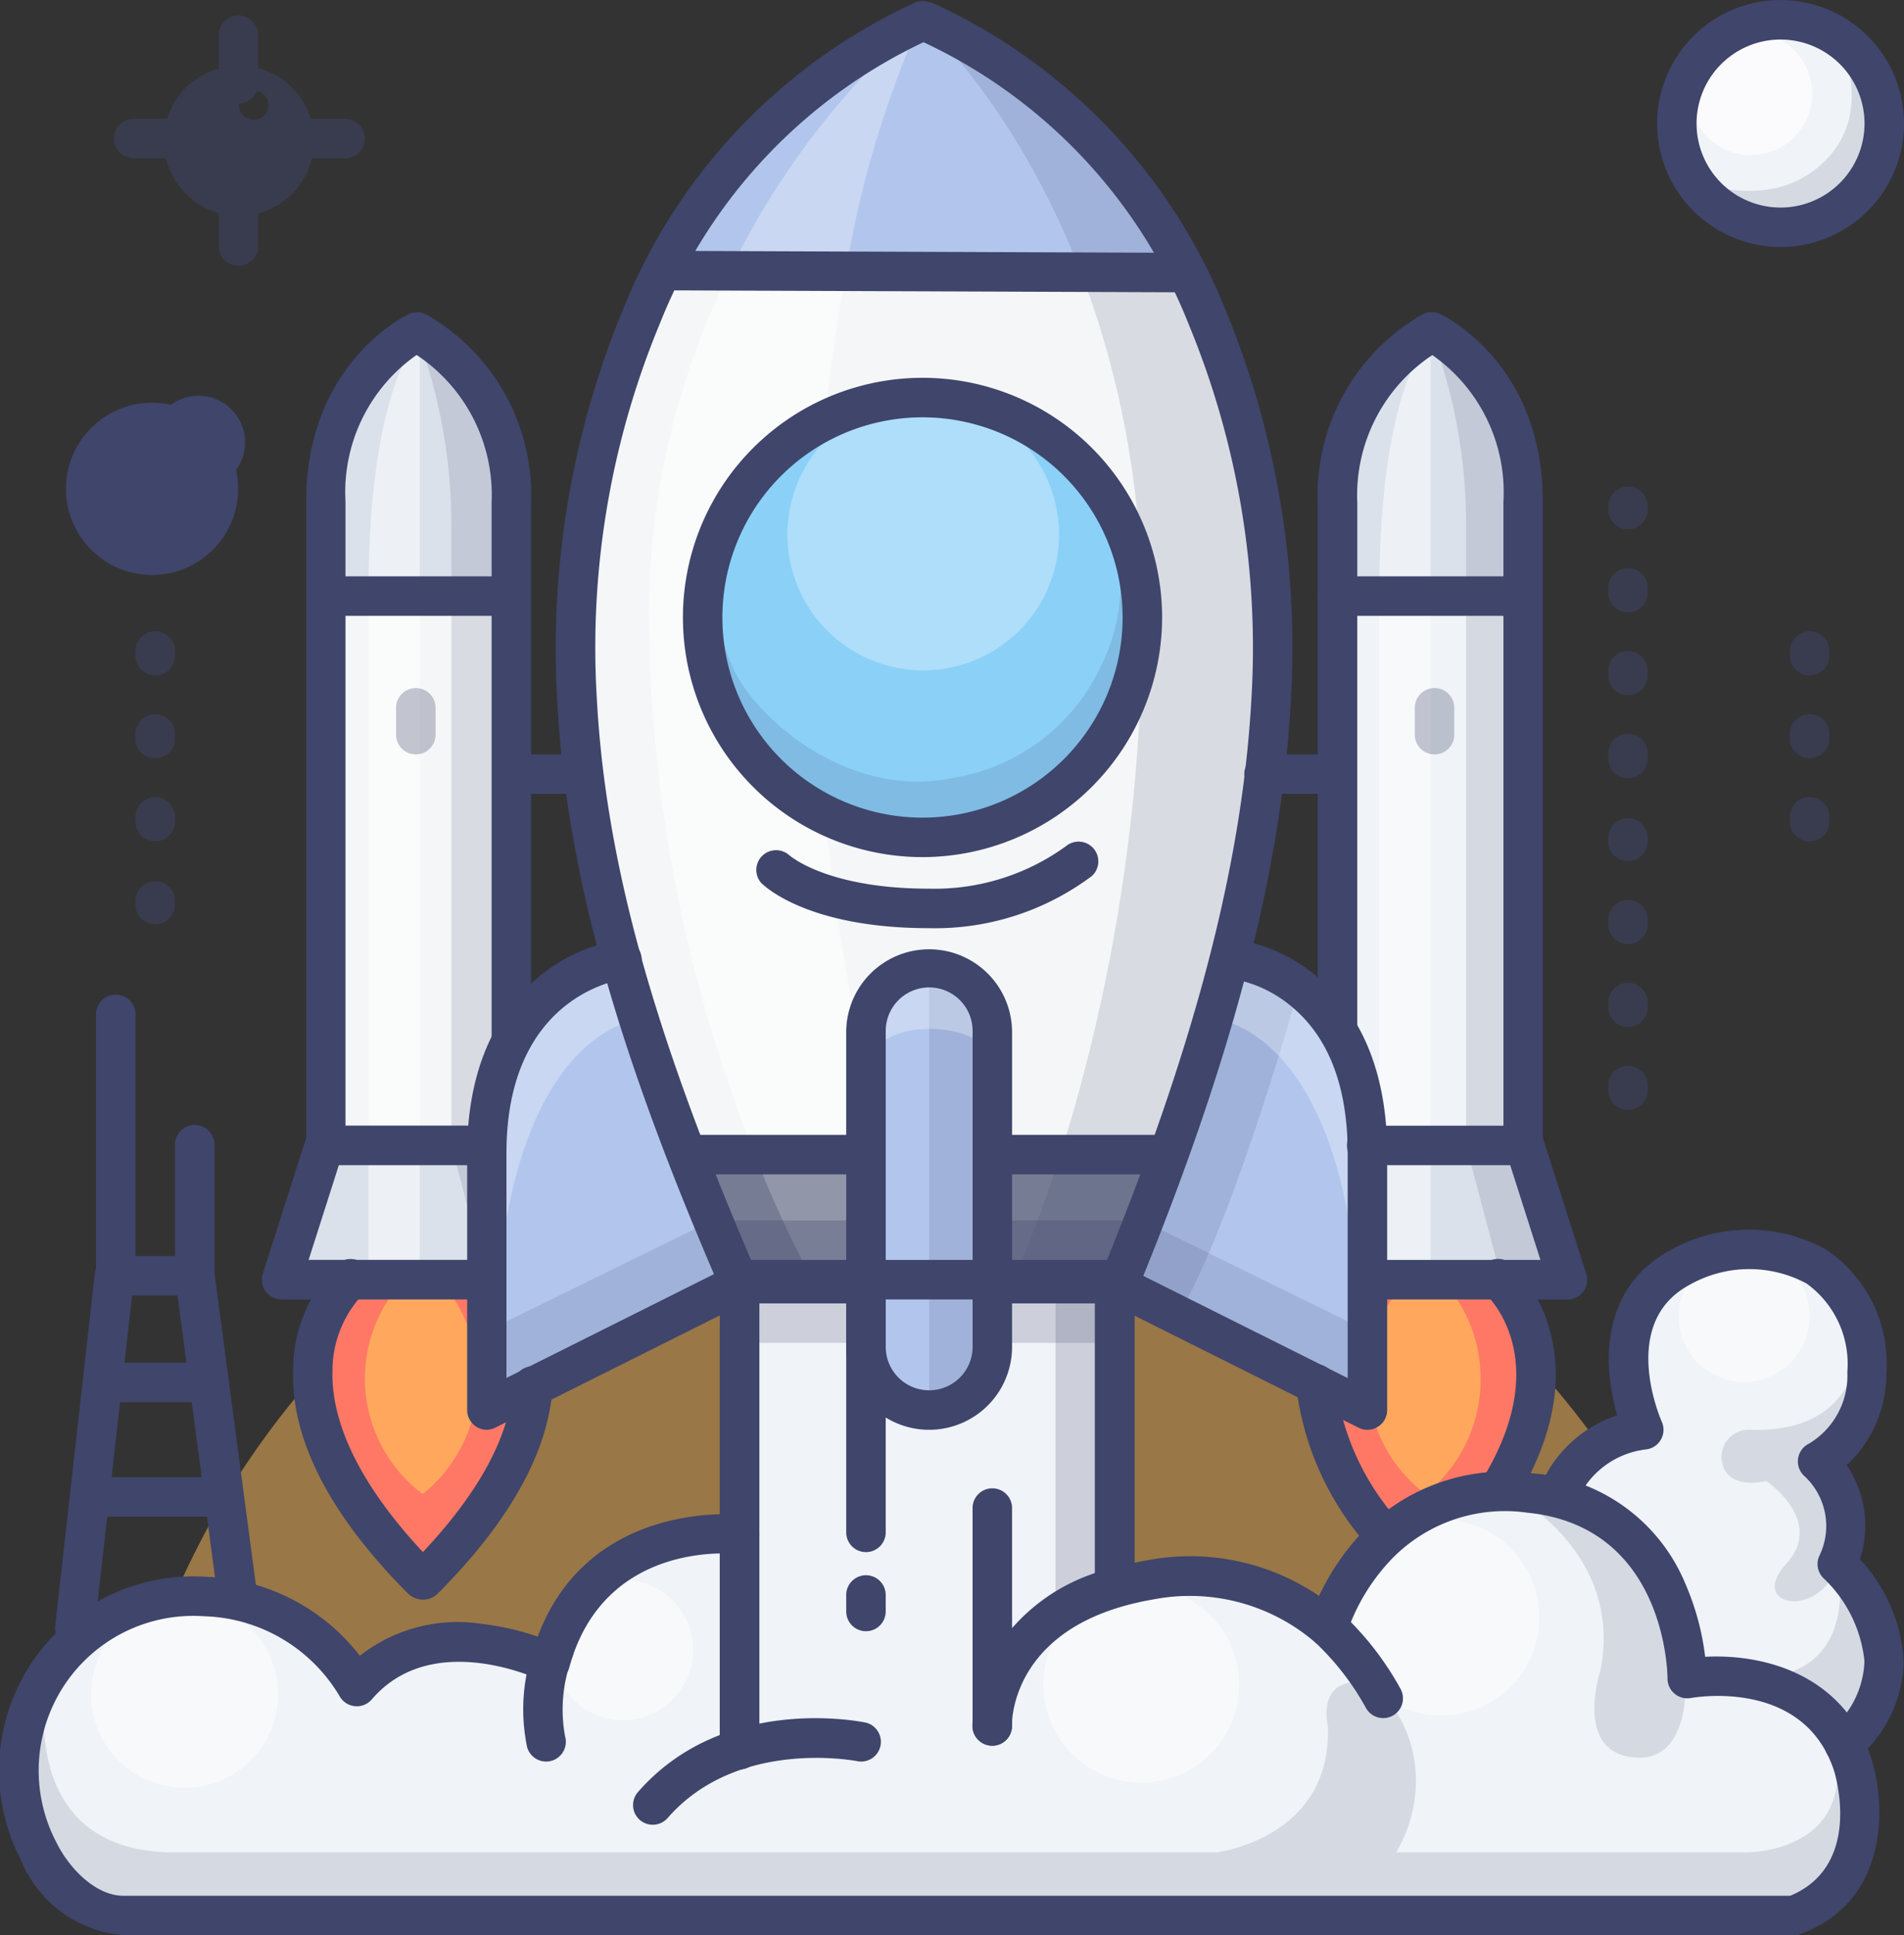 <svg id="_5883838_launch_launching_rocket_space_icon" data-name="5883838_launch_launching_rocket_space_icon" xmlns="http://www.w3.org/2000/svg" width="83" height="84.342" viewBox="0 0 83 84.342">
  <rect x="0" y="0" width="83" height="84.342" fill="#333333" stroke="none"/>
  <g id="Colors" transform="translate(0.854 0.301)">
    <g id="Grupo_206" data-name="Grupo 206" transform="translate(3.847 47.594)" opacity="0.5">
      <path id="Caminho_677" data-name="Caminho 677" d="M119.621,324.052a35.81,35.81,0,0,0-71.621,0" transform="translate(-48 -288.25)" fill="#ffbc5a"/>
    </g>
    <path id="Caminho_678" data-name="Caminho 678" d="M415,337.128a4.638,4.638,0,0,1,3.787-2.959s-2.238-4.992,1.549-7.057a6.133,6.133,0,0,1,5.964-.065c2.788,1.611,3.1,6.983.06,8.5a3.823,3.823,0,0,1,.861,4.475s4.393,3.99.3,7.847C427.524,347.869,417.6,346.626,415,337.128Z" transform="translate(-347.984 -272.16)" fill="#f0f3f7"/>
    <path id="Caminho_679" data-name="Caminho 679" d="M45.273,117a2.893,2.893,0,1,0,2.893,2.885A2.893,2.893,0,0,0,45.273,117Z" transform="translate(-39.5 -98.882)" fill="#f0f3f7"/>
    <g id="Grupo_207" data-name="Grupo 207" transform="translate(2.52 17.751)" opacity="0.7">
      <circle id="Elipse_33" data-name="Elipse 33" cx="1.713" cy="1.713" r="1.713" transform="translate(0 2.422) rotate(-45)" fill="#fff"/>
    </g>
    <g id="Grupo_208" data-name="Grupo 208" transform="translate(3.203 18.435)" opacity="0.15">
      <path id="Caminho_680" data-name="Caminho 680" d="M44.26,122.931a2.987,2.987,0,1,0,4.088-4.091s1.2,2.122-.282,3.615C46.522,124,44.26,122.931,44.26,122.931Z" transform="translate(-44.26 -118.84)" fill="#3f456b"/>
    </g>
    <path id="Caminho_681" data-name="Caminho 681" d="M449.883,15a4.522,4.522,0,1,0,4.52,4.521A4.522,4.522,0,0,0,449.883,15Z" transform="translate(-373.118 -14.438)" fill="#f0f3f7"/>
    <g id="Grupo_209" data-name="Grupo 209" transform="translate(71.686 0)" opacity="0.7">
      <circle id="Elipse_34" data-name="Elipse 34" cx="2.675" cy="2.675" r="2.675" transform="translate(0 3.783) rotate(-45)" fill="#fff"/>
    </g>
    <g id="Grupo_210" data-name="Grupo 210" transform="translate(72.752 1.068)" opacity="0.15">
      <path id="Caminho_682" data-name="Caminho 682" d="M448.32,24.333c1.482,2.485,5.427,2.823,7.191,1.057s1.962-5.708-.8-7.45c0,0,1.893,3.315-.439,5.642C451.852,26,448.32,24.333,448.32,24.333Z" transform="translate(-448.32 -17.94)" fill="#3f456b"/>
    </g>
    <g id="Grupo_211" data-name="Grupo 211" transform="translate(4.148 0.346)" opacity="0.5">
      <path id="Caminho_683" data-name="Caminho 683" d="M52.475,41.8H50.611a.861.861,0,1,1,0-1.721h1.864a.861.861,0,0,1,0,1.721Z" transform="translate(-49.75 -35.548)" fill="#3f456b"/>
      <path id="Caminho_684" data-name="Caminho 684" d="M94.093,41.8H92.011a.861.861,0,0,1,0-1.721h2.083a.861.861,0,0,1,0,1.721Z" transform="translate(-84.024 -35.548)" fill="#3f456b"/>
      <path id="Caminho_685" data-name="Caminho 685" d="M76.941,59.037a.861.861,0,0,1-.861-.861V56.111a.861.861,0,0,1,1.721,0v2.065A.861.861,0,0,1,76.941,59.037Z" transform="translate(-71.548 -48.107)" fill="#3f456b"/>
      <path id="Caminho_686" data-name="Caminho 686" d="M76.941,17.609a.861.861,0,0,1-.861-.861V14.611a.861.861,0,0,1,1.721,0v2.138A.861.861,0,0,1,76.941,17.609Z" transform="translate(-71.548 -13.75)" fill="#3f456b"/>
      <path id="Caminho_687" data-name="Caminho 687" d="M65.49,33.171a3.27,3.27,0,1,1,3.27-3.27A3.27,3.27,0,0,1,65.49,33.171Zm0-4.819a.642.642,0,1,0,0-.007Z" transform="translate(-60.074 -24.413)" fill="#3f456b"/>
    </g>
    <path id="Caminho_688" data-name="Caminho 688" d="M361.829,333.87s5.277,4.647-3.122,13.081a.062.062,0,0,1-.1,0c-8.388-8.451-3.122-13.081-3.122-13.081" transform="translate(-297.36 -278.423)" fill="#ff7866"/>
    <g id="Grupo_212" data-name="Grupo 212" transform="translate(58.737 55.447)" opacity="0.7">
      <path id="Caminho_689" data-name="Caminho 689" d="M370.144,333.87a6.418,6.418,0,0,1-.664,9.345s-.014.036-.053,0a6.3,6.3,0,0,1-.768-9.345" transform="translate(-366.9 -333.87)" fill="#ffbc5a"/>
    </g>
    <path id="Caminho_690" data-name="Caminho 690" d="M111.313,105.424v-3.907a8.269,8.269,0,0,0-4.1-7.517s-3.979,1.869-3.979,7.393v4.093A50.722,50.722,0,0,0,111.313,105.424Z" transform="translate(-89.877 -79.841)" fill="#dae1ea"/>
    <path id="Caminho_691" data-name="Caminho 691" d="M103.23,160.432V184.4h6.792l1.291-5.327V160.37A50.722,50.722,0,0,1,103.23,160.432Z" transform="translate(-89.877 -134.787)" fill="#f5f6f7"/>
    <path id="Caminho_692" data-name="Caminho 692" d="M93.893,300,92,305.852h8.95V300Z" transform="translate(-80.58 -250.383)" fill="#dae1ea"/>
    <g id="Grupo_213" data-name="Grupo 213" transform="translate(17.273 14.159)" opacity="0.15">
      <path id="Caminho_693" data-name="Caminho 693" d="M126,94a23.545,23.545,0,0,1,1.549,8.434v27.023l1.549,5.852h3.1l-2.158-5.852V102.348S130.3,96.238,126,94Z" transform="translate(-126 -94)" fill="#3f456b"/>
    </g>
    <g id="_编组_" data-name="&lt;编组&gt;" transform="translate(0 55.469)">
      <path id="Caminho_694" data-name="Caminho 694" d="M57.036,345.1V334H73.388v13.254l.052.172a13.387,13.387,0,0,1,1.5-.344,9.212,9.212,0,0,1,7.746,2.065s1.893-6.541,8.778-5.852,6.885,8.09,6.885,8.09,5.68-1.033,7.229,3.787c0,0,1.549,4.992-2.582,6.541H30.185c-1.644,0-3.055-1.47-3.723-2.842a7.765,7.765,0,0,1,.5-7.8,8.036,8.036,0,0,1,13.374.658c3.1-3.615,8.434-1.033,8.434-1.033C50.5,344.327,57.036,345.1,57.036,345.1Z" transform="translate(-25.649 -334)" fill="#f0f3f7"/>
    </g>
    <g id="_编组_2" data-name="&lt;编组&gt;" transform="translate(24.24 0.6)">
      <path id="Caminho_695" data-name="Caminho 695" d="M211.521,26.121l-.146.077-22.495-.086-.09-.048a23.448,23.448,0,0,1,11.3-10.844l.129.024A23.454,23.454,0,0,1,211.521,26.121Z" transform="translate(-184.95 -15.22)" fill="#b2c6ed"/>
      <path id="Caminho_696" data-name="Caminho 696" d="M196.8,96.9a36.993,36.993,0,0,0-3.752-18.625l-.146.077-22.495-.086-.089-.048a36.97,36.97,0,0,0-3.787,18.665c.332,6.4,2.274,13.052,4.842,19.853h20.767C194.383,110.182,196.465,103.207,196.8,96.9Z" transform="translate(-166.48 -67.376)" fill="#f5f6f7"/>
      <path id="Caminho_697" data-name="Caminho 697" d="M194.92,302c.711,1.883,1.468,3.776,2.251,5.68H213.7c.651-1.838,1.327-3.74,1.991-5.68Z" transform="translate(-190.025 -252.638)" fill="#767c93"/>
    </g>
    <path id="Caminho_698" data-name="Caminho 698" d="M107.829,333.87s5.277,4.647-3.122,13.081a.062.062,0,0,1-.1,0c-8.388-8.451-3.122-13.081-3.122-13.081" transform="translate(-87.08 -278.423)" fill="#ff7866"/>
    <g id="Grupo_214" data-name="Grupo 214" transform="translate(15.018 55.447)" opacity="0.7">
      <path id="Caminho_699" data-name="Caminho 699" d="M116.144,333.87a6.418,6.418,0,0,1-.664,9.345s-.014.036-.053,0a6.3,6.3,0,0,1-.768-9.345" transform="translate(-112.9 -333.87)" fill="#ffbc5a"/>
    </g>
    <path id="Caminho_700" data-name="Caminho 700" d="M149.852,253s-5.852.688-5.852,8.434v11.188l11.016-5.508" transform="translate(-123.629 -211.473)" fill="#b2c6ed"/>
    <path id="Caminho_701" data-name="Caminho 701" d="M308.336,253s5.68.688,5.68,8.434v11.188L303,267.114" transform="translate(-255.261 -211.473)" fill="#b2c6ed"/>
    <g id="Grupo_215" data-name="Grupo 215" transform="translate(39.305 0.562)" opacity="0.15">
      <path id="Caminho_702" data-name="Caminho 702" d="M254,15s9.651,8.546,9.639,26.047-5.852,29.376-5.852,29.376l4.819-.344a68.073,68.073,0,0,0,6.713-29.032S270.007,22.4,254,15Z" transform="translate(-254 -15)" fill="#3f456b"/>
    </g>
    <g id="Grupo_216" data-name="Grupo 216" transform="translate(30.932 0.562)" opacity="0.3">
      <path id="Caminho_703" data-name="Caminho 703" d="M210.408,26.214A44.317,44.317,0,0,1,213.732,15a34.7,34.7,0,0,0-8.372,11.016,44.4,44.4,0,0,0,5.048.2Z" transform="translate(-205.36 -15)" fill="#fff"/>
    </g>
    <g id="Grupo_217" data-name="Grupo 217" transform="translate(27.428 11.578)" opacity="0.5">
      <path id="Caminho_704" data-name="Caminho 704" d="M195.448,117.583a88.234,88.234,0,0,1-3.176-23.552A82.042,82.042,0,0,1,193.553,79.2,44.4,44.4,0,0,1,188.5,79,33.736,33.736,0,0,0,185,93.975a64.508,64.508,0,0,0,4.668,23.581C191.573,117.576,193.518,117.621,195.448,117.583Z" transform="translate(-185 -79)" fill="#fff"/>
    </g>
    <g id="Grupo_218" data-name="Grupo 218" transform="translate(32.096 50.133)" opacity="0.2">
      <path id="Caminho_705" data-name="Caminho 705" d="M212.12,303a46.541,46.541,0,0,0,2.5,5.387h5.048a51.177,51.177,0,0,1-1.773-5.365C215.97,303.065,214.025,303.021,212.12,303Z" transform="translate(-212.12 -303)" fill="#fff"/>
    </g>
    <g id="Grupo_219" data-name="Grupo 219" transform="translate(30.182 52.887)" opacity="0.3">
      <path id="Caminho_706" data-name="Caminho 706" d="M220.106,319H201l1.2,2.582h16.524Z" transform="translate(-201 -319)" fill="#3f456b"/>
    </g>
    <g id="Grupo_220" data-name="Grupo 220" transform="translate(31.387 55.641)" opacity="0.2">
      <rect id="Retângulo_56" data-name="Retângulo 56" width="16.524" height="2.582" fill="#3f456b"/>
    </g>
    <g id="Grupo_221" data-name="Grupo 221" transform="translate(45.157 55.641)" opacity="0.2">
      <path id="Caminho_707" data-name="Caminho 707" d="M290.582,348.426V335H288v14.286Z" transform="translate(-288 -335)" fill="#3f456b"/>
    </g>
    <path id="Caminho_708" data-name="Caminho 708" d="M217.808,120.234a9.584,9.584,0,1,1-9.584-9.584A9.584,9.584,0,0,1,217.808,120.234Z" transform="translate(-168.864 -93.625)" fill="#8bd0f7"/>
    <g id="Grupo_222" data-name="Grupo 222" transform="translate(29.995 22.96)" opacity="0.15">
      <path id="Caminho_709" data-name="Caminho 709" d="M200.528,145.517c-3.021,9.164,5.828,13.885,10.906,12.565A9.426,9.426,0,0,0,217.6,145.13a7.957,7.957,0,0,1-.583,5.852,8.6,8.6,0,0,1-6.357,4.778c-4.379.959-8.386-2.315-9.563-4.613A8.157,8.157,0,0,1,200.528,145.517Z" transform="translate(-199.914 -145.13)" fill="#3f456b"/>
    </g>
    <g id="Grupo_223" data-name="Grupo 223" transform="translate(33.47 17.072)" opacity="0.3">
      <path id="Caminho_710" data-name="Caminho 710" d="M231.061,119.951a5.921,5.921,0,1,1-1.93-8.148A5.921,5.921,0,0,1,231.061,119.951Z" transform="translate(-220.1 -110.92)" fill="#fff"/>
    </g>
    <rect id="Retângulo_57" data-name="Retângulo 57" width="5.508" height="19.278" rx="2.754" transform="translate(36.895 41.871)" fill="#b2c6ed"/>
    <g id="Grupo_224" data-name="Grupo 224" transform="translate(39.649 41.864)" opacity="0.15">
      <path id="Caminho_711" data-name="Caminho 711" d="M256,254.965v19.192s2.754-.086,2.754-2.668v-13.77S258.582,254.793,256,254.965Z" transform="translate(-256 -254.958)" fill="#3f456b"/>
    </g>
    <g id="Grupo_225" data-name="Grupo 225" transform="translate(47.739 41.527)" opacity="0.15">
      <path id="Caminho_712" data-name="Caminho 712" d="M311.047,254.162s-2.8,10.112-5.25,14.286l-2.8-1.334L308.336,253Z" transform="translate(-303 -253)" fill="#3f456b"/>
    </g>
    <g id="Grupo_226" data-name="Grupo 226" transform="translate(47.739 53.059)" opacity="0.15">
      <path id="Caminho_713" data-name="Caminho 713" d="M304.549,320l9.467,4.647v3.442L303,322.582Z" transform="translate(-303 -320)" fill="#3f456b"/>
    </g>
    <g id="Grupo_227" data-name="Grupo 227" transform="translate(20.371 53.059)" opacity="0.15">
      <path id="Caminho_714" data-name="Caminho 714" d="M153.467,320,144,324.647v3.442l11.016-5.508Z" transform="translate(-144 -320)" fill="#3f456b"/>
    </g>
    <g id="Grupo_228" data-name="Grupo 228" transform="translate(20.064 41.527)" opacity="0.3">
      <path id="Caminho_715" data-name="Caminho 715" d="M149.239,255.582s-6.713.344-6.369,16.524c0,0-3.442-18.417,5.508-19.106Z" transform="translate(-142.219 -253)" fill="#fff"/>
    </g>
    <g id="Grupo_229" data-name="Grupo 229" transform="translate(52.08 41.527)" opacity="0.3">
      <path id="Caminho_716" data-name="Caminho 716" d="M328.22,255.582s6.713.344,6.369,16.524c0,0,3.442-18.417-5.508-19.106Z" transform="translate(-328.22 -253)" fill="#fff"/>
    </g>
    <g id="Grupo_230" data-name="Grupo 230" transform="translate(36.893 41.871)" opacity="0.3">
      <path id="Caminho_717" data-name="Caminho 717" d="M239.991,259.1s.516-1.434,2.754-1.434,2.869,1.234,2.869,1.234.057-3.9-2.869-3.9S239.991,259.1,239.991,259.1Z" transform="translate(-239.989 -255)" fill="#fff"/>
    </g>
    <g id="Grupo_231" data-name="Grupo 231" transform="translate(0.058 72.337)" opacity="0.15">
      <path id="Caminho_718" data-name="Caminho 718" d="M106.112,439.172c-.43,2.811-2.036,3.7-4.074,3.7H30.463A5.1,5.1,0,0,1,26.14,438.3c-.668-4.238,1.053-6.3,1.053-6.3s-1.893,8.09,5.508,8.09H78.126c.861-.138,4.992-1.033,4.835-5.508,0,0-.43-1.747,1.033-1.893,1.721-.172,4.1,3.663,1.945,7.4h15.267s5.451.057,3.585-5.651A6.1,6.1,0,0,1,106.112,439.172Z" transform="translate(-25.986 -432)" fill="#3f456b"/>
    </g>
    <g id="Grupo_232" data-name="Grupo 232" transform="translate(65.08 64.847)" opacity="0.15">
      <path id="Caminho_719" data-name="Caminho 719" d="M403.75,388.487s4.862,2.5,3.83,7.659c0,0-1.2,3.615,1.549,3.787s2.454-4.475,1.485-6.971A7.217,7.217,0,0,0,403.75,388.487Z" transform="translate(-403.75 -388.485)" fill="#3f456b"/>
    </g>
    <g id="Grupo_233" data-name="Grupo 233" transform="translate(3.12 69.465)" opacity="0.5">
      <path id="Caminho_720" data-name="Caminho 720" d="M51.925,419.239a4.076,4.076,0,1,1-4.224-3.923A4.076,4.076,0,0,1,51.925,419.239Z" transform="translate(-43.776 -415.314)" fill="#fff"/>
    </g>
    <g id="Grupo_234" data-name="Grupo 234" transform="translate(23.242 68.548)" opacity="0.5">
      <path id="Caminho_721" data-name="Caminho 721" d="M166.8,412.94a3.06,3.06,0,1,1-.974-2.132,3.06,3.06,0,0,1,.974,2.132Z" transform="translate(-160.681 -409.988)" fill="#fff"/>
    </g>
    <g id="Grupo_235" data-name="Grupo 235" transform="translate(44.631 68.852)" opacity="0.5">
      <path id="Caminho_722" data-name="Caminho 722" d="M293.481,415.864a4.269,4.269,0,1,1-4.424-4.109A4.269,4.269,0,0,1,293.481,415.864Z" transform="translate(-284.947 -411.752)" fill="#fff"/>
    </g>
    <g id="Grupo_236" data-name="Grupo 236" transform="translate(57.713 65.926)" opacity="0.5">
      <path id="Caminho_723" data-name="Caminho 723" d="M369.481,398.864a4.269,4.269,0,1,1-4.424-4.109A4.269,4.269,0,0,1,369.481,398.864Z" transform="translate(-360.947 -394.752)" fill="#fff"/>
    </g>
    <g id="Grupo_237" data-name="Grupo 237" transform="translate(72.323 54.216)" opacity="0.5">
      <path id="Caminho_724" data-name="Caminho 724" d="M451.539,329.474a2.854,2.854,0,1,1-.908-1.991A2.856,2.856,0,0,1,451.539,329.474Z" transform="translate(-445.83 -326.718)" fill="#fff"/>
    </g>
    <path id="Caminho_725" data-name="Caminho 725" d="M359.467,178.811l1.291,5.336h6.792V160.18q-4.045-.046-8.09-.12Z" transform="translate(-302.003 -134.53)" fill="#f0f3f7"/>
    <path id="Caminho_726" data-name="Caminho 726" d="M363.532,94a8.265,8.265,0,0,0-4.1,7.517v3.854q4.035.077,8.09.12V101.4C367.512,95.869,363.532,94,363.532,94Z" transform="translate(-301.965 -79.841)" fill="#dae1ea"/>
    <path id="Caminho_727" data-name="Caminho 727" d="M374.057,300l1.893,5.852H367V300Z" transform="translate(-308.246 -250.383)" fill="#dae1ea"/>
    <g id="Grupo_238" data-name="Grupo 238" transform="translate(61.508 14.159)" opacity="0.15">
      <path id="Caminho_728" data-name="Caminho 728" d="M383,94a23.544,23.544,0,0,1,1.549,8.434v27.023l1.549,5.852h3.1l-2.158-5.852V102.348S387.3,96.238,383,94Z" transform="translate(-383 -94)" fill="#3f456b"/>
    </g>
    <g id="Grupo_239" data-name="Grupo 239" transform="translate(59.271 14.159)" opacity="0.5">
      <path id="Caminho_729" data-name="Caminho 729" d="M372.41,94S370,95.974,370,105.4v29.91h2.238V94" transform="translate(-370 -94)" fill="#fff"/>
    </g>
    <g id="Grupo_240" data-name="Grupo 240" transform="translate(15.207 14.159)" opacity="0.5">
      <path id="Caminho_730" data-name="Caminho 730" d="M116.41,94S114,95.974,114,105.4v29.91h2.238V94" transform="translate(-114 -94)" fill="#fff"/>
    </g>
    <g id="Grupo_241" data-name="Grupo 241" transform="translate(69.254 20.872)" opacity="0.5">
      <path id="Caminho_731" data-name="Caminho 731" d="M428.861,160.2a.861.861,0,0,1-.861-.861v-.172a.861.861,0,1,1,1.721,0v.172A.861.861,0,0,1,428.861,160.2Zm0-3.615a.861.861,0,0,1-.861-.861v-.172a.861.861,0,1,1,1.721,0v.172A.861.861,0,0,1,428.861,156.581Zm0-3.615a.861.861,0,0,1-.861-.861v-.172a.861.861,0,1,1,1.721,0v.172A.861.861,0,0,1,428.861,152.966Zm0-3.615a.861.861,0,0,1-.861-.861v-.172a.861.861,0,0,1,1.721,0v.172A.861.861,0,0,1,428.861,149.352Zm0-3.615a.861.861,0,0,1-.861-.861V144.7a.861.861,0,1,1,1.721,0v.172A.861.861,0,0,1,428.861,145.737Zm0-3.615a.861.861,0,0,1-.861-.861v-.172a.861.861,0,1,1,1.721,0v.172A.861.861,0,0,1,428.861,142.123Zm0-3.615a.861.861,0,0,1-.861-.861v-.172a.861.861,0,1,1,1.721,0v.172A.861.861,0,0,1,428.861,138.508Zm0-3.615a.861.861,0,0,1-.861-.861v-.172a.861.861,0,0,1,1.721,0v.172A.861.861,0,0,1,428.861,134.893Z" transform="translate(-428 -133)" fill="#3f456b"/>
    </g>
    <g id="Grupo_242" data-name="Grupo 242" transform="translate(77.172 27.241)" opacity="0.5">
      <path id="Caminho_732" data-name="Caminho 732" d="M474.861,179.123a.861.861,0,0,1-.861-.861v-.172a.861.861,0,1,1,1.721,0v.172A.861.861,0,0,1,474.861,179.123Zm0-3.615a.861.861,0,0,1-.861-.861v-.172a.861.861,0,1,1,1.721,0v.172A.861.861,0,0,1,474.861,175.508Zm0-3.615a.861.861,0,0,1-.861-.861v-.172a.861.861,0,1,1,1.721,0v.172A.861.861,0,0,1,474.861,171.893Z" transform="translate(-474 -170)" fill="#3f456b"/>
    </g>
    <g id="Grupo_243" data-name="Grupo 243" transform="translate(5.052 27.241)" opacity="0.5">
      <path id="Caminho_733" data-name="Caminho 733" d="M55.861,182.737a.861.861,0,0,1-.861-.861V181.7a.861.861,0,0,1,1.721,0v.172A.861.861,0,0,1,55.861,182.737Zm0-3.615a.861.861,0,0,1-.861-.861v-.172a.861.861,0,1,1,1.721,0v.172A.861.861,0,0,1,55.861,179.123Zm0-3.615a.861.861,0,0,1-.861-.861v-.172a.861.861,0,1,1,1.721,0v.172A.861.861,0,0,1,55.861,175.508Zm0-3.615a.861.861,0,0,1-.861-.861v-.172a.861.861,0,1,1,1.721,0v.172A.861.861,0,0,1,55.861,171.893Z" transform="translate(-55 -170)" fill="#3f456b"/>
    </g>
    <g id="Grupo_244" data-name="Grupo 244" transform="translate(60.82 29.651)" opacity="0.3">
      <path id="Caminho_734" data-name="Caminho 734" d="M379.861,186.926a.861.861,0,0,1-.861-.861v-1.2a.861.861,0,0,1,1.721,0v1.2A.861.861,0,0,1,379.861,186.926Z" transform="translate(-379 -184)" fill="#3f456b"/>
    </g>
    <g id="Grupo_245" data-name="Grupo 245" transform="translate(16.412 29.651)" opacity="0.3">
      <path id="Caminho_735" data-name="Caminho 735" d="M121.861,186.926a.861.861,0,0,1-.861-.861v-1.2a.861.861,0,0,1,1.721,0v1.2A.861.861,0,0,1,121.861,186.926Z" transform="translate(-121 -184)" fill="#3f456b"/>
    </g>
    <g id="Grupo_246" data-name="Grupo 246" transform="translate(74.321 67.862)" opacity="0.15">
      <path id="Caminho_736" data-name="Caminho 736" d="M462.356,406s1.356,5.68-4.916,4.906a5.983,5.983,0,0,1,5.219,2.942S466.831,410.3,462.356,406Z" transform="translate(-457.44 -406)" fill="#3f456b"/>
    </g>
    <g id="Grupo_247" data-name="Grupo 247" transform="translate(74.196 57.362)" opacity="0.15">
      <path id="Caminho_737" data-name="Caminho 737" d="M462.724,345s.577,4.819-4.759,4.647a1.185,1.185,0,0,0-1.2,1.549s.172,1.033,1.893.689c0,0,2.582,1.721.861,3.615s1.549,2.41,2.238,0a5.451,5.451,0,0,0-.573-4.274S463.989,349.647,462.724,345Z" transform="translate(-456.71 -345)" fill="#3f456b"/>
    </g>
  </g>
  <g id="Lines" transform="translate(0 0)">
    <path id="Caminho_738" data-name="Caminho 738" d="M203.861,351.2a.861.861,0,0,1-.861-.861V329.861a.861.861,0,0,1,.861-.861h16.352a.861.861,0,0,1,.861.861v13.253a.861.861,0,1,1-1.721,0V330.721H204.721v19.622A.861.861,0,0,1,203.861,351.2Z" transform="translate(-171.619 -274.091)" fill="#3f456b"/>
    <path id="Caminho_739" data-name="Caminho 739" d="M267.861,398.188a.861.861,0,0,1-.861-.861v-9.467a.861.861,0,1,1,1.721,0v9.467A.861.861,0,0,1,267.861,398.188Z" transform="translate(-224.603 -322.108)" fill="#3f456b"/>
    <path id="Caminho_740" data-name="Caminho 740" d="M98.884,402.883H26.075a5.321,5.321,0,0,1-4.5-3.325,8.459,8.459,0,0,1,8.083-12.3,8.871,8.871,0,0,1,6.713,3.442,6.916,6.916,0,0,1,5.336-1.387,11.491,11.491,0,0,1,2.42.554c2.248-6.024,8.832-5.317,8.9-5.31a.861.861,0,1,1-.2,1.711h0c-.238-.028-5.832-.592-7.332,4.962a.861.861,0,0,1-1.2.551c-.193-.093-4.782-2.238-7.4.818a.861.861,0,0,1-1.4-.127,7.105,7.105,0,0,0-5.909-3.494,6.74,6.74,0,0,0-6.458,9.827c.551,1.134,1.709,2.356,2.947,2.356H98.72c3.16-1.308,1.976-5.255,1.923-5.425-1.3-4.047-6.052-3.231-6.253-3.195a.861.861,0,0,1-1.014-.847c0-.268-.1-6.632-6.11-7.229a6.874,6.874,0,0,0-6.233,2.372A8.639,8.639,0,0,0,79.4,389.7a.861.861,0,0,1-1.377.422,8.378,8.378,0,0,0-7.057-1.878,12.234,12.234,0,0,0-1.4.32c-4.635,1.358-4.77,4.782-4.77,5.164a.861.861,0,1,1-1.721,0,6.46,6.46,0,0,1,.83-2.985,8.223,8.223,0,0,1,5.176-3.835,14.565,14.565,0,0,1,1.594-.365,9.986,9.986,0,0,1,7.51,1.549,10.564,10.564,0,0,1,1.537-2.382,8.6,8.6,0,0,1,7.709-2.964,7.827,7.827,0,0,1,6.725,4.819,11.348,11.348,0,0,1,.861,3.181c2.382-.133,6.024.652,7.258,4.475.621,2,.769,6.159-3.1,7.61A.874.874,0,0,1,98.884,402.883Z" transform="translate(-20.685 -318.541)" fill="#3f456b"/>
    <path id="Caminho_741" data-name="Caminho 741" d="M259.445,67.154h-5.357a.861.861,0,0,1,0-1.721h4.778c3.959-9.728,5.99-17.589,6.369-24.7a36.876,36.876,0,0,0-2.74-16.254,22.827,22.827,0,0,0-11.8-12.4.861.861,0,0,1,.7-1.573A24.9,24.9,0,0,1,264.08,23.8a38.632,38.632,0,0,1,2.876,17.026c-.4,7.439-2.532,15.637-6.713,25.8a.861.861,0,0,1-.8.527Z" transform="translate(-210.679 -10.351)" fill="#3f456b"/>
    <path id="Caminho_742" data-name="Caminho 742" d="M174.768,66.981h-5.293a.861.861,0,0,1-.79-.516c-4.634-10.672-6.783-18.4-7.165-25.832a38.718,38.718,0,0,1,2.9-17.04,24.91,24.91,0,0,1,12.7-13.3.861.861,0,0,1,.7,1.573A22.9,22.9,0,0,0,166,24.276a36.829,36.829,0,0,0-2.754,16.262c.372,7.091,2.41,14.507,6.8,24.717h4.727a.861.861,0,0,1,0,1.721Z" transform="translate(-137.234 -10.179)" fill="#3f456b"/>
    <path id="Caminho_743" data-name="Caminho 743" d="M204.091,126.529a10.444,10.444,0,1,1,10.438-10.442h0A10.457,10.457,0,0,1,204.091,126.529Zm0-19.166a8.723,8.723,0,1,0,8.716,8.723A8.723,8.723,0,0,0,204.091,107.363Zm9.577,8.723Z" transform="translate(-163.87 -89.176)" fill="#3f456b"/>
    <path id="Caminho_744" data-name="Caminho 744" d="M207.665,75.307h0l-22.495-.086a.861.861,0,0,1,0-1.721h0l22.495.086a.861.861,0,1,1,0,1.721Z" transform="translate(-156.146 -62.568)" fill="#3f456b"/>
    <path id="Caminho_745" data-name="Caminho 745" d="M238.615,271A3.615,3.615,0,0,1,235,267.384v-13.77a3.615,3.615,0,0,1,7.229,0v13.77A3.615,3.615,0,0,1,238.615,271Zm0-19.278a1.893,1.893,0,0,0-1.893,1.893v13.77a1.893,1.893,0,1,0,3.787,0v-13.77A1.893,1.893,0,0,0,238.615,251.721Z" transform="translate(-198.111 -208.689)" fill="#3f456b"/>
    <path id="Caminho_746" data-name="Caminho 746" d="M139.861,269.314a.861.861,0,0,1-.861-.861V257.265c0-4.348,1.771-6.642,3.258-7.8a7.377,7.377,0,0,1,3.355-1.494.861.861,0,1,1,.2,1.709c-.22.029-5.1.745-5.1,7.573v9.8l9.77-4.885a.861.861,0,1,1,.771,1.539l-11.016,5.508A.875.875,0,0,1,139.861,269.314Z" transform="translate(-118.635 -207.003)" fill="#3f456b"/>
    <path id="Caminho_747" data-name="Caminho 747" d="M309.876,269.363a.861.861,0,0,1-.385-.091l-11.016-5.508a.861.861,0,1,1,.771-1.539l9.77,4.885v-9.8c0-2.938-.847-5.109-2.518-6.451a5.441,5.441,0,0,0-2.41-1.129.861.861,0,0,1,.207-1.707,7.047,7.047,0,0,1,3.27,1.5c1.451,1.158,3.172,3.449,3.172,7.792V268.5A.861.861,0,0,1,309.876,269.363Z" transform="translate(-250.267 -207.052)" fill="#3f456b"/>
    <path id="Caminho_748" data-name="Caminho 748" d="M199.644,299.051h-7.114a.861.861,0,1,1,0-1.721h7.114a.861.861,0,0,1,0,1.721Z" transform="translate(-162.239 -247.872)" fill="#3f456b"/>
    <path id="Caminho_749" data-name="Caminho 749" d="M275.989,299.051h-7.458a.861.861,0,0,1,0-1.721h7.458a.861.861,0,1,1,0,1.721Z" transform="translate(-225.158 -247.872)" fill="#3f456b"/>
    <path id="Caminho_750" data-name="Caminho 750" d="M203.861,351.2a.861.861,0,0,1-.861-.861V329.861a.861.861,0,1,1,1.721,0v20.483A.861.861,0,0,1,203.861,351.2Z" transform="translate(-171.619 -274.091)" fill="#3f456b"/>
    <path id="Caminho_751" data-name="Caminho 751" d="M298.861,343.975a.861.861,0,0,1-.861-.861V329.861a.861.861,0,1,1,1.721,0v13.253A.861.861,0,0,1,298.861,343.975Z" transform="translate(-250.268 -274.091)" fill="#3f456b"/>
    <path id="Caminho_752" data-name="Caminho 752" d="M181.884,449.665a.857.857,0,0,1-.649-1.417c3.732-4.291,9.7-3.084,9.95-3.031a.861.861,0,0,1-.356,1.683c-.074-.016-5.245-1.033-8.3,2.477A.861.861,0,0,1,181.884,449.665Z" transform="translate(-153.43 -370.142)" fill="#3f456b"/>
    <path id="Caminho_753" data-name="Caminho 753" d="M235.861,346.7a.861.861,0,0,1-.861-.861v-9.983a.861.861,0,0,1,1.721,0v9.983A.861.861,0,0,1,235.861,346.7Z" transform="translate(-198.111 -279.058)" fill="#3f456b"/>
    <path id="Caminho_754" data-name="Caminho 754" d="M219.659,226.786c-5.2,0-7.119-1.771-7.322-1.973a.861.861,0,0,1,1.2-1.227c.052.046,1.678,1.479,6.114,1.479a9.758,9.758,0,0,0,5.981-1.859.861.861,0,0,1,1.119,1.308A11.391,11.391,0,0,1,219.659,226.786Z" transform="translate(-179.156 -186.336)" fill="#3f456b"/>
    <path id="Caminho_755" data-name="Caminho 755" d="M154.078,428.519a.861.861,0,0,1-.83-.633,8.1,8.1,0,0,1,.38-4.57.861.861,0,0,1,1.594.647,6.389,6.389,0,0,0-.315,3.468.861.861,0,0,1-.6,1.057A.87.87,0,0,1,154.078,428.519Z" transform="translate(-130.271 -351.75)" fill="#3f456b"/>
    <path id="Caminho_756" data-name="Caminho 756" d="M355.392,421.926a.861.861,0,0,1-.756-.449,11.613,11.613,0,0,0-2.22-2.862.861.861,0,0,1,1.133-1.294,13.206,13.206,0,0,1,2.6,3.334.861.861,0,0,1-.756,1.272Z" transform="translate(-295.095 -347.051)" fill="#3f456b"/>
    <path id="Caminho_757" data-name="Caminho 757" d="M339.959,202.721h-3.1a.861.861,0,1,1,0-1.721h3.1a.861.861,0,0,1,0,1.721Z" transform="translate(-281.727 -168.123)" fill="#3f456b"/>
    <path id="Caminho_758" data-name="Caminho 758" d="M363.333,126.175h-6.792a.861.861,0,1,1,0-1.721h5.931v-27.2a7.3,7.3,0,0,0-3.1-6.384A7.334,7.334,0,0,0,356.1,97.3a.72.72,0,0,1,0,.084V120.15a.861.861,0,1,1-1.721,0V97.411A9.079,9.079,0,0,1,358.9,89.12a.861.861,0,0,1,.812-.043c.182.086,4.475,2.17,4.475,8.172v28.065A.861.861,0,0,1,363.333,126.175Z" transform="translate(-296.933 -75.396)" fill="#3f456b"/>
    <path id="Caminho_759" data-name="Caminho 759" d="M372.273,302.333h-8.582a.861.861,0,1,1,0-1.721h7.4l-1.51-4.733a.861.861,0,1,1,1.639-.516l1.869,5.852a.861.861,0,0,1-.819,1.122Z" transform="translate(-303.939 -245.703)" fill="#3f456b"/>
    <path id="Caminho_760" data-name="Caminho 760" d="M363.242,157.641h-7.882a.861.861,0,1,1,0-1.721h7.882a.861.861,0,0,1,0,1.721Z" transform="translate(-297.043 -130.802)" fill="#3f456b"/>
    <path id="Caminho_761" data-name="Caminho 761" d="M149.477,202.721h-2.926a.861.861,0,0,1,0-1.721h2.926a.861.861,0,1,1,0,1.721Z" transform="translate(-124.174 -168.123)" fill="#3f456b"/>
    <path id="Caminho_762" data-name="Caminho 762" d="M105.883,126.216H99.091a.861.861,0,0,1-.861-.861V97.3c0-6,4.291-8.09,4.475-8.172a.861.861,0,0,1,.812.043,9.079,9.079,0,0,1,4.518,8.291v23.247a.861.861,0,0,1-1.721,0V97.415a.75.75,0,0,1,0-.088,7.326,7.326,0,0,0-3.27-6.42,7.3,7.3,0,0,0-3.1,6.384v27.2h5.931a.861.861,0,1,1,0,1.721Z" transform="translate(-84.883 -75.438)" fill="#3f456b"/>
    <path id="Caminho_763" data-name="Caminho 763" d="M96.445,302.723H87.863a.861.861,0,0,1-.819-1.122l1.868-5.852a.861.861,0,0,1,1.64.516L89.041,301h7.4a.861.861,0,1,1,0,1.721Z" transform="translate(-75.588 -246.093)" fill="#3f456b"/>
    <path id="Caminho_764" data-name="Caminho 764" d="M108.142,157.641h-7.882a.861.861,0,1,1,0-1.721h7.882a.861.861,0,0,1,0,1.721Z" transform="translate(-85.851 -130.802)" fill="#3f456b"/>
    <path id="Caminho_765" data-name="Caminho 765" d="M352.808,363.742a.861.861,0,0,1-.67-.318,12.743,12.743,0,0,1-3.215-7.1.862.862,0,1,1,1.721-.1,11.1,11.1,0,0,0,2.835,6.114.861.861,0,0,1-.668,1.4Z" transform="translate(-292.424 -295.956)" fill="#3f456b"/>
    <path id="Caminho_766" data-name="Caminho 766" d="M396.073,339.729a.861.861,0,0,1-.733-1.31c3.188-5.22.26-7.971.134-8.09a.861.861,0,1,1,1.141-1.289,6.261,6.261,0,0,1,1.633,2.754c.861,2.866-.312,5.67-1.441,7.517A.861.861,0,0,1,396.073,339.729Z" transform="translate(-330.724 -273.945)" fill="#3f456b"/>
    <path id="Caminho_767" data-name="Caminho 767" d="M100.542,343.691a.935.935,0,0,1-.664-.282c-3.42-3.443-5.1-6.735-4.992-9.78a6.525,6.525,0,0,1,1.919-4.549.861.861,0,1,1,1.136,1.293,4.847,4.847,0,0,0-1.338,3.362c-.06,2.344,1.3,5.059,3.943,7.883,2.449-2.6,3.771-5.048,3.931-7.276a.863.863,0,1,1,1.721.124c-.2,2.807-1.873,5.809-4.966,8.923a.911.911,0,0,1-.6.3ZM99.887,342.314Zm1.2-.112Z" transform="translate(-82.11 -273.979)" fill="#3f456b"/>
    <path id="Caminho_768" data-name="Caminho 768" d="M235.861,411.41a.861.861,0,0,1-.861-.861v-.688a.861.861,0,1,1,1.721,0v.688A.861.861,0,0,1,235.861,411.41Z" transform="translate(-198.111 -340.321)" fill="#3f456b"/>
    <path id="Caminho_769" data-name="Caminho 769" d="M35.521,345.073a.939.939,0,0,1-.1,0,.861.861,0,0,1-.759-.952l1.721-15.328a.861.861,0,0,1,.861-.764h3.5a.861.861,0,0,1,.861.747l1.859,14.014a.861.861,0,1,1-1.706.227l-1.768-13.272H38.011l-1.637,14.563A.861.861,0,0,1,35.521,345.073Z" transform="translate(-32.253 -273.288)" fill="#3f456b"/>
    <path id="Caminho_770" data-name="Caminho 770" d="M47.992,356.721H43.861a.861.861,0,1,1,0-1.721h4.131a.861.861,0,1,1,0,1.721Z" transform="translate(-39.159 -295.616)" fill="#3f456b"/>
    <path id="Caminho_771" data-name="Caminho 771" d="M46.024,385.721H40.861a.861.861,0,1,1,0-1.721h5.164a.861.861,0,1,1,0,1.721Z" transform="translate(-36.675 -319.624)" fill="#3f456b"/>
    <path id="Caminho_772" data-name="Caminho 772" d="M45.861,275.081a.861.861,0,0,1-.861-.861v-11.36a.861.861,0,1,1,1.721,0v11.36A.861.861,0,0,1,45.861,275.081Z" transform="translate(-40.815 -218.623)" fill="#3f456b"/>
    <path id="Caminho_773" data-name="Caminho 773" d="M65.861,302.4a.861.861,0,0,1-.861-.861v-5.68a.861.861,0,1,1,1.721,0v5.68A.861.861,0,0,1,65.861,302.4Z" transform="translate(-57.372 -245.943)" fill="#3f456b"/>
    <path id="Caminho_774" data-name="Caminho 774" d="M41.134,119.458a3.754,3.754,0,1,1,3.754-3.754A3.754,3.754,0,0,1,41.134,119.458Zm0-5.787a2.028,2.028,0,1,1,0,.009Z" transform="translate(-34.506 -94.4)" fill="#3f456b"/>
    <path id="Caminho_775" data-name="Caminho 775" d="M445.744,20.755a5.382,5.382,0,1,1,5.381-5.382A5.382,5.382,0,0,1,445.744,20.755Zm0-9.042a3.661,3.661,0,1,0,3.659,3.66A3.661,3.661,0,0,0,445.744,11.713Z" transform="translate(-368.124 -9.99)" fill="#3f456b"/>
    <path id="Caminho_776" data-name="Caminho 776" d="M423.456,344.63a.861.861,0,0,1-.59-1.487,4.059,4.059,0,0,0,1.472-2.99,5.784,5.784,0,0,0-1.763-3.594.861.861,0,0,1-.21-.981,2.967,2.967,0,0,0-.623-3.47.861.861,0,0,1,.172-1.43,3.455,3.455,0,0,0,1.678-3.124,4.317,4.317,0,0,0-1.783-3.861,5.279,5.279,0,0,0-5.122.076c-3.041,1.654-1.258,5.785-1.181,5.957a.861.861,0,0,1-.688,1.2,3.746,3.746,0,0,0-3.062,2.37.861.861,0,0,1-1.635-.534,5.5,5.5,0,0,1,3.442-3.325c-.647-2.172-.75-5.523,2.286-7.179a7,7,0,0,1,6.8-.055,5.97,5.97,0,0,1,2.644,5.4,5.444,5.444,0,0,1-1.73,4.01,4.666,4.666,0,0,1,.575,4.1,7.066,7.066,0,0,1,1.909,4.422,5.709,5.709,0,0,1-2.012,4.258A.861.861,0,0,1,423.456,344.63Z" transform="translate(-343.062 -267.76)" fill="#3f456b"/>
  </g>
</svg>
